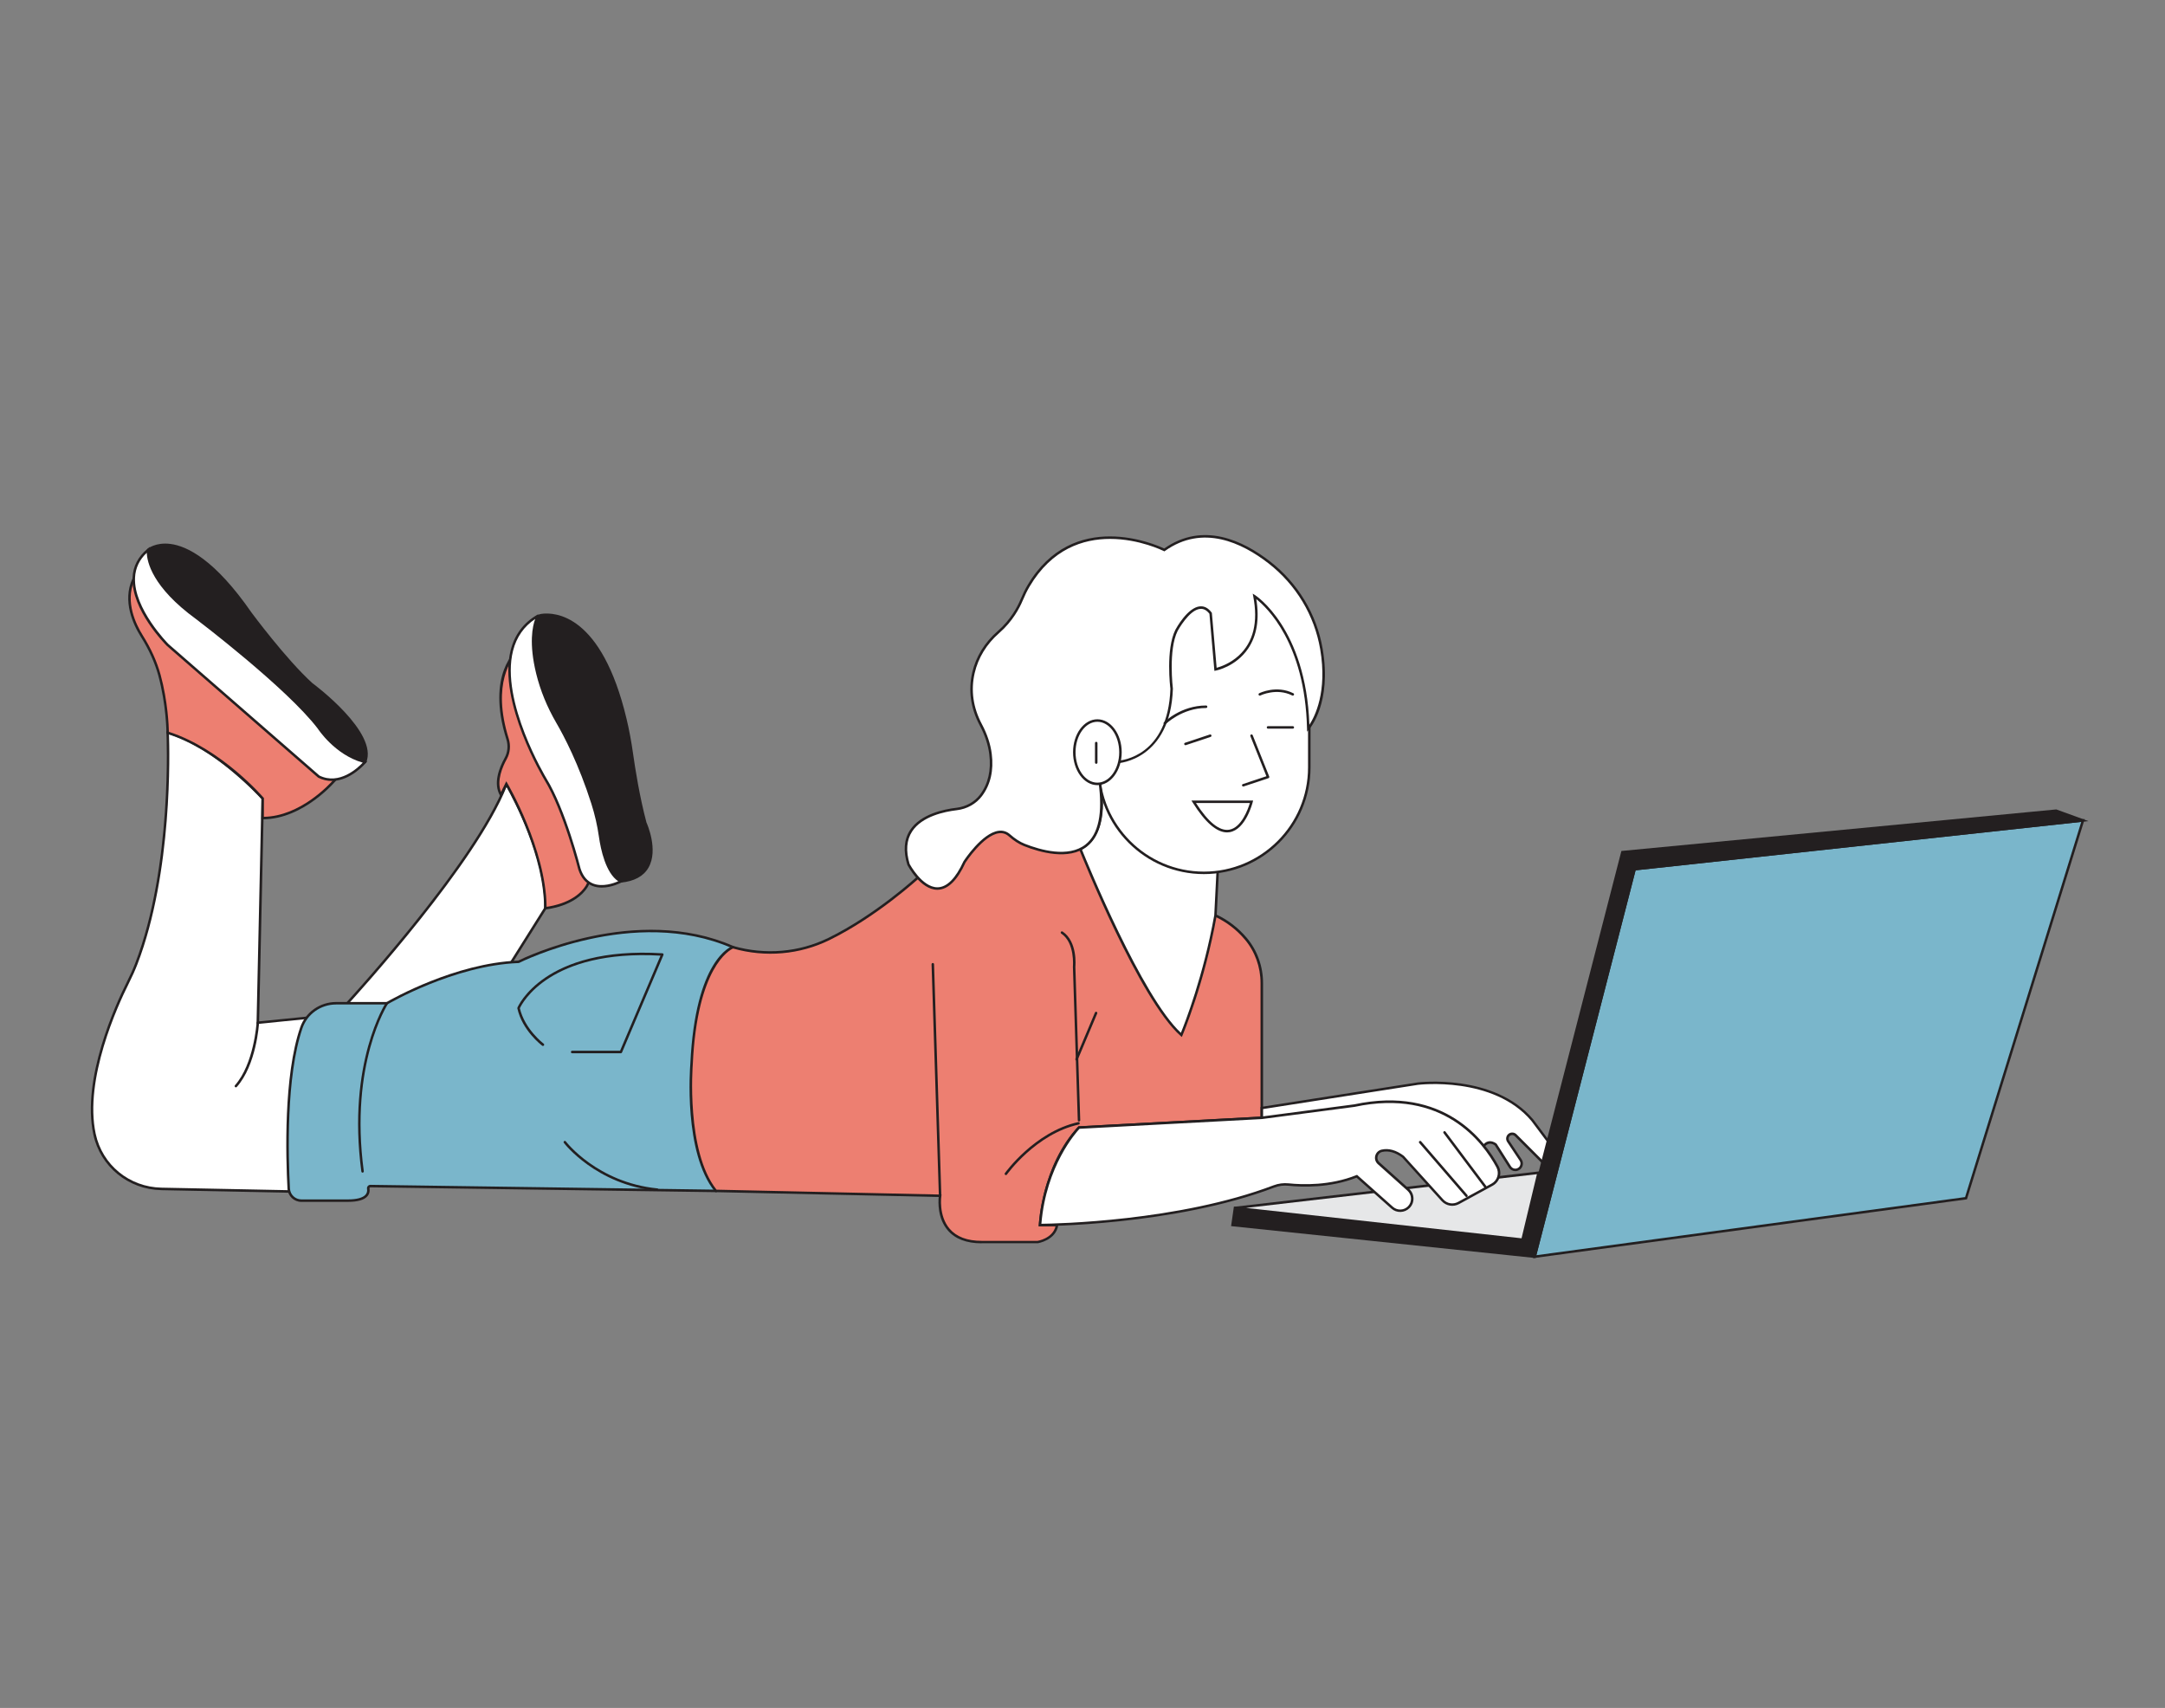 <?xml version="1.0" encoding="UTF-8"?>
<svg xmlns="http://www.w3.org/2000/svg" id="a" width="865.76" height="682.89" viewBox="0 0 865.76 682.89">
  <rect x="0" y="0" width="865.76" height="682.89" fill="#808080" stroke="none"/>
  <g>
    <g>
      <path d="M59.25,219.88s14.62-12.67,40.93,25.34c0,0,13.64,18.51,24.36,28.26,0,0,26.31,19.49,21.44,31.18l-7.8,1.95-46.77-38.98-28.78-25.69s-8.25-8.41-3.37-22.06Z" fill="#231f20"></path>
      <path d="M138.05,307.15l-46.97-39.14-28.79-25.7c-.11-.11-8.43-8.82-3.51-22.6l.04-.12,.1-.09c.13-.11,3.27-2.77,9.22-2.02,6.72,.85,17.81,6.3,32.45,27.45,.13,.17,13.73,18.57,24.29,28.17,1.05,.77,26.53,19.83,21.56,31.75l-.1,.23-8.29,2.07ZM59.67,220.18c-4.6,13.09,3.23,21.32,3.31,21.4l28.76,25.67,46.57,38.8,7.3-1.82c4.23-11.23-21.11-30.17-21.37-30.36-10.67-9.7-24.33-28.18-24.47-28.36-14.41-20.81-25.2-26.19-31.71-27.03-4.96-.64-7.84,1.29-8.39,1.7Z" fill="#231f20"></path>
    </g>
    <g>
      <path d="M136.23,404.05s53.59-57.49,66.26-90.62c0,0,16.57,28.26,15.59,49.7l-21.44,34.11-60.42,6.82Z" fill="#fff"></path>
      <path d="M134.94,404.7l.92-.99c.54-.57,53.67-57.8,66.16-90.46l.37-.97,.53,.9c.17,.28,16.63,28.63,15.66,49.97v.13s-21.64,34.42-21.64,34.42l-.24,.03-61.76,6.97Zm67.63-90.11c-12.25,30.58-58.01,81.13-65.07,88.82l58.84-6.64,21.24-33.79c.79-18.89-12.24-43.39-15.02-48.38Z" fill="#231f20"></path>
    </g>
    <g>
      <path d="M202.24,303.23c-2.08,3.76-4.52,9.86-1.89,14.56l2.14-4.37s15.59,26.31,15.59,49.7c0,0,11.69-.97,16.57-8.77l3.9-7.8s-24.36-59.44-24.36-61.39-6.82-25.34-6.82-25.34c0,0-12.59,9.48-4.38,35.67,.81,2.57,.56,5.38-.74,7.74Z" fill="#ed7f71"></path>
      <path d="M217.58,363.67v-.54c0-20.7-12.47-44.02-15.06-48.63l-2.15,4.38-.47-.83c-2.67-4.79-.45-10.83,1.89-15.05,1.22-2.2,1.47-4.88,.7-7.34-8.22-26.23,4.03-35.82,4.56-36.22l.58-.44,.2,.69c.7,2.4,6.84,23.51,6.84,25.48,.16,1.75,14.64,37.56,24.32,61.2l.09,.21-4,8c-4.97,7.96-16.48,9-16.97,9.04l-.54,.05Zm-15.13-51.29l.47,.8c.16,.26,15.41,26.27,15.66,49.39,2.32-.31,11.55-1.92,15.64-8.47l3.77-7.55c-2.87-7.01-24.31-59.4-24.31-61.37,0-1.34-3.85-15.06-6.58-24.43-2.31,2.26-10.63,12.35-3.65,34.61,.85,2.73,.57,5.69-.78,8.13l-.44-.24,.44,.24c-1.7,3.07-4.14,8.68-2.32,13.17l2.1-4.28Z" fill="#231f20"></path>
    </g>
    <g>
      <path d="M216.57,245.94c5.39-.73,23.57,.11,33.48,41.54,1.11,4.64,1.97,9.34,2.63,14.07,.8,5.71,2.59,17.08,5.36,27.46,0,0,9.74,21.44-9.74,23.39h-8.77l-11.69-27.28-13.64-29.23s-11.29-34.85-.17-48.5c.64-.78,1.56-1.31,2.56-1.44Z" fill="#231f20"></path>
      <path d="M239.52,352.9h-.33l-11.82-27.59-13.64-29.22c-.49-1.49-11.27-35.32-.1-49.03,.73-.89,1.75-1.47,2.88-1.62h0c5.46-.74,24.03,.1,34.03,41.92,1.07,4.47,1.93,9.09,2.64,14.12,.82,5.81,2.59,17.09,5.34,27.4,.18,.37,4.89,10.93,.8,18.04-1.98,3.43-5.67,5.44-10.98,5.97h-8.82Zm.33-1h8.44c4.92-.49,8.36-2.34,10.16-5.47,3.84-6.67-.82-17.1-.87-17.21-2.79-10.44-4.58-21.77-5.4-27.6-.7-4.99-1.56-9.58-2.62-14.03-9.81-41.01-27.68-41.88-32.92-41.16h0c-.88,.12-1.67,.57-2.24,1.26-10.83,13.29,.15,47.68,.26,48.03l13.62,29.18,11.57,27Z" fill="#231f20"></path>
    </g>
    <g>
      <path d="M122.58,406.97l-19.49,1.95,1.95-89.65s-19.49-21.44-38-26.31c0,0,2.68,52.8-12.53,92.37-1.02,2.66-2.22,5.25-3.5,7.81-4.5,8.99-17.94,38.36-13.22,60.34,2.71,12.61,13.84,21.64,26.74,21.9l50.8,1.02,11.15-10.95,5.85-48.72-9.74-9.74Z" fill="#fff"></path>
      <path d="M115.54,476.89h-.21s-50.8-1.02-50.8-1.02c-13.27-.27-24.46-9.43-27.22-22.29-4.77-22.21,8.94-52.05,13.26-60.67,1.46-2.92,2.57-5.38,3.48-7.76,15-39.01,12.52-91.63,12.5-92.16l-.03-.68,.66,.17c18.44,4.85,38.05,26.24,38.25,26.46l.13,.15-1.94,89.28,19.16-1.92,10.08,10.08-5.9,49.14-11.42,11.22Zm-47.97-183.27c.24,6.35,1.55,55.11-12.59,91.88-.93,2.41-2.04,4.9-3.52,7.85-4.28,8.54-17.88,38.11-13.18,60.01,2.66,12.41,13.46,21.25,26.26,21.5l50.59,1.01,10.87-10.68,5.8-48.31-9.4-9.41-19.82,1.98,1.96-90.01c-1.73-1.87-19.8-20.96-36.97-25.84Z" fill="#231f20"></path>
    </g>
    <g>
      <path d="M67.04,292.96s0-10.96-3.29-23.02c-1.51-5.54-3.99-10.75-7.04-15.61-3.06-4.88-7.34-14.05-3.32-22.76l80.88,79.91s-12.73,15.63-29.26,15.61l.03-7.82s-16.57-19.49-38-26.31Z" fill="#ed7f71"></path>
      <path d="M105.05,327.59h-.53s.03-8.13,.03-8.13c-1.54-1.76-17.55-19.62-37.65-26.02l-.35-.11v-.37c0-.11-.04-11.04-3.27-22.89-1.39-5.1-3.74-10.31-6.98-15.47-3.03-4.83-7.49-14.26-3.35-23.24l.3-.65,81.71,80.73-.29,.35c-.13,.16-13.06,15.8-29.62,15.8Zm-37.51-34.99c21.16,6.88,37.72,26.16,37.89,26.35l.12,.14-.03,7.5c14.51-.27,26.11-12.82,28.08-15.08L53.57,232.44c-3.44,8.35,.73,17.09,3.57,21.63,3.29,5.25,5.68,10.54,7.1,15.74,2.93,10.76,3.26,20.77,3.3,22.79Z" fill="#231f20"></path>
    </g>
    <g>
      <path d="M59.25,219.88s-1.95,11.69,19.49,27.28c0,0,36.05,27.28,48.72,43.85,0,0,6.82,10.72,18.51,13.64,0,0-8.77,10.72-18.51,5.85l-60.42-52.62s-24.36-24.36-7.8-38Z" fill="#fff"></path>
      <path d="M132.68,312.26c-1.75,0-3.58-.38-5.44-1.31l-.1-.07-60.42-52.62c-.61-.61-14.34-14.49-13.72-27.34,.22-4.52,2.21-8.36,5.93-11.43l1.02-.84-.21,1.31c-.02,.11-1.58,11.62,19.29,26.8,.37,.28,36.26,27.52,48.83,43.95,.09,.14,6.88,10.62,18.24,13.46l.77,.19-.5,.61c-.07,.09-6.07,7.29-13.68,7.29Zm-4.94-2.18c7.93,3.92,15.32-3.03,17.32-5.15-11.27-3.21-17.95-13.54-18.02-13.65-12.46-16.29-48.24-43.45-48.6-43.72-17.71-12.88-19.65-23.1-19.74-26.54-2.94,2.74-4.52,6.08-4.7,9.94-.6,12.41,13.26,26.42,13.4,26.56l60.34,52.55Z" fill="#231f20"></path>
    </g>
    <g>
      <path d="M286.29,476.16l-138.16-1.93c-.55,0-.97,.48-.88,1.01,.28,1.68-.25,4.82-8.11,4.82h-18.63c-2.69,0-4.92-2.1-5.07-4.79-.66-12.2-1.65-44.87,5.03-64.31,2.03-5.91,7.65-9.83,13.9-9.83h20.35s26.31-15.59,52.62-16.57c0,0,45.8-23.39,85.75-5.85,0,0,16.57,66.26,15.59,67.24s-22.41,30.21-22.41,30.21Z" fill="#7ab6cb"></path>
      <path d="M139.15,480.56h-18.63c-2.96,0-5.4-2.31-5.56-5.26-.7-12.94-1.6-45.12,5.06-64.5,2.09-6.08,7.87-10.17,14.37-10.17h20.22c1.97-1.14,27.43-15.59,52.63-16.56,2.44-1.21,47.27-22.85,86.08-5.81l.22,.1,.06,.24c.04,.17,4.19,16.76,8.16,33.26,8.1,33.65,7.66,34.09,7.3,34.45-.78,.78-16.41,22.03-22.36,30.15l-.15,.21h-.26s-138.16-1.94-138.16-1.94c-.14,.02-.25,.08-.29,.13-.04,.05-.11,.15-.08,.3,.14,.83,.11,2.04-.81,3.12-1.28,1.51-3.9,2.27-7.79,2.27Zm-4.76-78.93c-6.08,0-11.47,3.81-13.42,9.49-6.61,19.21-5.7,51.24-5.01,64.12,.13,2.42,2.14,4.32,4.57,4.32h18.63c3.53,0,5.96-.66,7.03-1.92,.54-.63,.73-1.41,.58-2.31-.07-.4,.05-.81,.31-1.12,.27-.31,.62-.48,1.07-.48l137.9,1.93c2.03-2.77,20.43-27.84,22.21-29.94,.11-2.76-9.18-41.11-15.56-66.64-39.23-17.06-84.64,5.7-85.1,5.93l-.21,.05c-25.88,.96-52.12,16.34-52.38,16.5l-.12,.07h-20.49Z" fill="#231f20"></path>
    </g>
    <path d="M145,468.86c-.25,0-.46-.18-.5-.43-5.8-43.53,9.67-67.35,9.82-67.58,.15-.23,.46-.29,.69-.14,.23,.15,.29,.46,.14,.69-.15,.23-15.42,23.76-9.67,66.89,.04,.27-.16,.52-.43,.56-.02,0-.04,0-.07,0Z" fill="#231f20"></path>
    <path d="M248.29,421.12h-19.49c-.28,0-.5-.22-.5-.5s.22-.5,.5-.5h19.16l16.16-38.02c-44.32-2.48-55.34,19.1-56.23,21.03,1.95,8.4,9.44,14.11,9.52,14.17,.22,.17,.27,.48,.1,.7-.17,.22-.48,.27-.7,.1-.32-.24-7.97-6.06-9.93-14.91-.02-.1-.01-.2,.02-.29,.1-.25,10.42-24.67,57.99-21.75,.16,0,.31,.1,.39,.24,.09,.14,.1,.31,.03,.46l-16.57,38.98c-.08,.18-.26,.3-.46,.3Z" fill="#231f20"></path>
    <path d="M262.79,476.15s-.03,0-.05,0c-24.41-2.45-37.14-19.01-37.26-19.18-.17-.22-.12-.53,.1-.7,.22-.17,.54-.12,.7,.1,.12,.16,12.6,16.38,36.56,18.78,.27,.03,.48,.27,.45,.55-.03,.26-.24,.45-.5,.45Z" fill="#231f20"></path>
    <path d="M94.33,434.76c-.12,0-.24-.04-.33-.13-.21-.18-.23-.5-.04-.71,7.59-8.54,8.63-24.87,8.64-25.03,.02-.28,.25-.49,.53-.47,.28,.02,.49,.25,.47,.53-.04,.68-1.07,16.84-8.9,25.64-.1,.11-.24,.17-.37,.17Z" fill="#231f20"></path>
    <g>
      <path d="M367.68,350.31s-16.74,15.59-36.19,25.12c-11.92,5.84-25.62,6.93-38.38,3.29h0s-14.62,4.87-16.57,46.77c0,0-2.92,35.08,9.74,50.67l89.65,1.95s-2.92,18.51,16.57,18.51h22.41s6.82-.97,7.8-6.82h-6.82s.97-23.39,15.59-38.98l73.08-3.9v-53.88c0-6.48-2.23-12.78-6.41-17.73-2.81-3.33-6.74-6.76-12.11-9.27l-54.05-26.63-13.19-20.15-38.98,12.67-12.16,18.37Z" fill="#ed7f71"></path>
      <path d="M392.51,497.12c-6.03,0-10.58-1.75-13.53-5.19-4.11-4.81-3.8-11.37-3.6-13.33l-89.33-1.94-.15-.18c-12.65-15.57-9.97-49.59-9.85-51.03,1.94-41.75,16.3-47,16.91-47.21l.15-.05,.15,.04c12.78,3.65,26.29,2.5,38.03-3.26,18.67-9.15,35.06-24.11,36.02-25l12.22-18.46,.17-.05,39.34-12.79,13.32,20.35,53.93,26.56c4.75,2.22,8.88,5.38,12.27,9.39,4.21,4.98,6.52,11.39,6.52,18.05v54.36l-73.36,3.91c-13,13.99-15.03,34.47-15.29,37.99h6.88l-.1,.58c-1.02,6.14-8.15,7.22-8.22,7.23h-22.48Zm-105.97-21.45l89.99,1.96-.09,.56c-.01,.08-1.17,7.86,3.31,13.1,2.75,3.21,7.04,4.84,12.76,4.84h22.41s5.94-.92,7.18-5.82h-6.73l.02-.52c0-.24,1.15-23.75,15.73-39.3l.14-.15,72.81-3.88v-53.41c0-6.42-2.23-12.61-6.29-17.41-3.3-3.9-7.31-6.98-11.94-9.14l-54.18-26.69-13.05-19.94-38.45,12.5-12.14,18.31c-.17,.16-17.02,15.75-36.31,25.2-11.91,5.84-25.6,7.03-38.58,3.37-1.44,.64-14.29,7.43-16.09,46.27-.03,.37-2.74,34.81,9.49,50.15Z" fill="#231f20"></path>
    </g>
    <path d="M431.49,448.4c-.27,0-.49-.21-.5-.48l-1.95-61.39c.01-.16,.87-9.56-4.65-13.24-.23-.15-.29-.46-.14-.69,.15-.23,.46-.29,.69-.14,6.03,4.02,5.13,13.7,5.09,14.11l1.95,61.33c0,.28-.21,.51-.48,.52,0,0-.01,0-.02,0Z" fill="#231f20"></path>
    <path d="M430.51,424.04c-.06,0-.13-.01-.19-.04-.25-.11-.37-.4-.27-.65l7.8-18.51c.11-.26,.4-.37,.65-.27,.25,.11,.37,.4,.27,.65l-7.8,18.51c-.08,.19-.27,.31-.46,.31Z" fill="#231f20"></path>
    <path d="M375.94,478.61c-.27,0-.49-.21-.5-.48l-2.92-92.57c0-.28,.21-.51,.48-.52,.28-.03,.51,.21,.52,.48l2.92,92.57c0,.28-.21,.51-.48,.52,0,0-.01,0-.02,0Z" fill="#231f20"></path>
    <path d="M402.25,469.84c-.1,0-.2-.03-.29-.09-.23-.16-.28-.47-.12-.7,.12-.16,11.8-16.51,29.33-20.41,.27-.06,.54,.11,.6,.38,.06,.27-.11,.54-.38,.6-17.15,3.81-28.61,19.85-28.73,20.01-.1,.14-.25,.21-.41,.21Z" fill="#231f20"></path>
    <g>
      <path d="M504.57,443.03l62.36-9.74s30.21-3.9,45.8,14.62l9.24,12.33c1.28,1.7,.7,4.14-1.2,5.09h0c-1.31,.66-2.9,.4-3.93-.64l-10.79-10.79c-.65-.65-1.67-.75-2.44-.24h0c-.89,.59-1.13,1.79-.54,2.68l4.98,7.48c.9,1.35,.33,3.17-1.17,3.78h0c-1.14,.45-2.44,.04-3.09-1l-5.69-8.94s-2.52-2.15-4.67,.39l-45.02-8.18-47.75,1.95,3.9-4.87v-3.9Z" fill="#fff"></path>
      <path d="M605.96,468.26c-1.02,0-2-.51-2.57-1.41l-5.64-8.87c-.39-.31-2.25-1.58-3.91,.37l-.19,.22-45.25-8.22-48.79,1.99,4.47-5.59v-4.15l62.79-9.81c.32-.04,30.67-3.72,46.26,14.79l9.26,12.35c.7,.93,.94,2.11,.68,3.24-.27,1.13-1.02,2.08-2.05,2.6-1.51,.75-3.32,.46-4.51-.73l-10.79-10.79c-.48-.48-1.24-.56-1.81-.18-.32,.21-.53,.54-.61,.91-.07,.38,0,.76,.21,1.07l4.98,7.48c.51,.77,.65,1.71,.37,2.59-.27,.88-.92,1.58-1.78,1.92-.37,.15-.75,.22-1.13,.22Zm-10.11-11.97c1.44,0,2.55,.93,2.6,.97l.1,.11,5.69,8.94c.53,.83,1.57,1.17,2.49,.8,.57-.23,1.01-.7,1.19-1.29s.09-1.23-.25-1.74l-4.98-7.48c-.36-.54-.49-1.19-.36-1.83s.5-1.19,1.04-1.55c.96-.64,2.25-.51,3.07,.3l10.79,10.79c.89,.89,2.23,1.11,3.35,.54,.77-.39,1.33-1.09,1.53-1.93,.2-.84,.02-1.72-.5-2.41l-9.24-12.33c-15.21-18.07-45.04-14.46-45.34-14.42l-61.93,9.68v3.65l-3.32,4.15,46.71-1.91h.05s44.75,8.14,44.75,8.14c.68-.72,1.46-1.11,2.31-1.18,.09,0,.18-.01,.27-.01Z" fill="#231f20"></path>
    </g>
    <g>
      <polygon points="613.71 502.47 653.66 347.53 832.96 328.04 786.19 479.08 613.71 502.47" fill="#7ab6cb"></polygon>
      <path d="M613.04,503.06l40.22-155.99,.34-.04,180.06-19.57-.23,.73-46.87,151.34-.32,.04-173.22,23.49Zm41.02-155.07l-39.68,153.88,171.43-23.24,46.45-150.01-178.2,19.37Z" fill="#231f20"></path>
    </g>
    <g>
      <polygon points="493.85 482.98 608.84 495.65 648.79 340.71 822.24 324.14 832.96 328.04 653.66 347.53 613.71 502.47 492.88 489.8 493.85 482.98" fill="#231f20"></polygon>
      <path d="M614.08,503.01l-121.78-12.77,1.12-7.81,.48,.05,114.55,12.62,39.93-154.86,.35-.03,173.56-16.58,12.85,4.67-181.09,19.68-39.97,155.02Zm-120.64-13.65l119.89,12.57,39.93-154.85,.34-.04,177.16-19.26-8.59-3.12-172.99,16.52-39.97,155.02-114.93-12.66-.83,5.83Z" fill="#231f20"></path>
    </g>
    <g>
      <path d="M494.16,482.94l121.04-14.04s.04,.02,.04,.04l-6.4,26.67s-.02,.03-.04,.03l-114.64-12.63s-.04-.07,0-.07Z" fill="#e6e7e8"></path>
      <path d="M609.23,496.16l-.48-.02-115.09-12.68-.03-.93,.47-.09,121.3-14.07,.38,.4-.05,.29-6.5,27.1Zm-110.93-13.19l110.15,12.14,6.15-25.63-116.3,13.49Z" fill="#231f20"></path>
    </g>
    <g>
      <path d="M439.76,312.6s4.46,20.66-7.76,26.82c0,0,23.84,59.76,40.41,74.37,0,0,8.77-20.46,13.64-47.75l.89-17.58-24.27-37.97-22.91,2.1Z" fill="#fff"></path>
      <path d="M472.6,414.63l-.52-.46c-16.47-14.53-39.56-72.12-40.54-74.56l-.17-.43,.41-.21c11.73-5.92,7.54-26.07,7.49-26.27l-.12-.55,23.77-2.18,24.52,38.36-.89,17.74c-4.83,27.09-13.59,47.71-13.68,47.92l-.27,.64Zm-39.96-74.97c2.14,5.29,24.05,58.83,39.58,73.29,1.51-3.7,9.01-22.75,13.34-46.99l.87-17.35-24.02-37.58-22.05,2.02c.63,3.39,3.24,20.63-7.72,26.61Z" fill="#231f20"></path>
    </g>
    <g>
      <rect x="439.28" y="229.62" width="84.29" height="119.37" rx="42.14" ry="42.14" fill="#fff"></rect>
      <path d="M481.43,349.49c-23.51,0-42.65-19.13-42.65-42.65v-35.08c0-23.51,19.13-42.65,42.64-42.65s42.65,19.13,42.65,42.65v35.08c0,23.51-19.13,42.65-42.65,42.65Zm0-119.37c-22.96,0-41.65,18.68-41.65,41.65v35.08c0,22.96,18.68,41.65,41.64,41.65h0c22.96,0,41.65-18.68,41.65-41.65v-35.08c0-22.96-18.68-41.65-41.65-41.65Z" fill="#231f20"></path>
    </g>
    <g>
      <path d="M465.59,219.88s-35.11-18.01-54.28,14.35c-1.1,1.85-2.02,3.81-2.85,5.79-1.1,2.64-3.83,8.01-9.23,12.72-4.9,4.27-8.5,9.91-9.96,16.24-1.34,5.8-1.21,13.01,2.98,20.87,1.93,3.62,3.32,7.53,3.84,11.61,.63,5.02,.21,11.22-3.77,16.52-2.33,3.1-5.9,5.03-9.75,5.48-8.01,.94-24.52,4.95-19.3,22.13,0,0,11.69,22.41,22.41-.97,0,0,10.92-16.8,17.94-10.62,1.81,1.59,3.78,2.98,6.02,3.86,10.44,4.13,35.13,10.42,30.11-25.25l2.44-8.92,4.87,.97s20.46-.97,21.44-29.23c0,0-1.95-15.59,1.95-23.39,0,0,7.8-14.62,13.64-6.82l1.95,22.41s20.46-3.9,15.59-29.23c0,0,20.57,12.85,21.5,52.87,0,0,8.98-10.13,5.27-31.77-2.35-13.73-9.87-26.1-20.86-34.65-11.02-8.57-26.79-15.81-41.96-4.97Z" fill="#fff"></path>
      <path d="M374.83,355.76c-6.73,0-11.78-9.54-12-9.95-1.71-5.57-1.33-10.23,1.09-13.92,4.16-6.37,13.44-8.33,18.59-8.93,3.8-.44,7.23-2.37,9.41-5.28,3.24-4.32,4.48-9.76,3.67-16.15-.47-3.77-1.75-7.61-3.78-11.43-3.67-6.89-4.68-14.03-3.02-21.22,1.45-6.29,4.95-12,10.12-16.5,5.28-4.6,7.97-9.83,9.1-12.54,.97-2.31,1.88-4.17,2.88-5.86,18.28-30.87,51.3-16.27,54.66-14.67,15.5-10.87,31.55-3.21,42.32,5.15,11.2,8.71,18.68,21.13,21.05,34.96,3.71,21.63-5.02,31.76-5.39,32.18l-.84,.95-.03-1.27c-.79-34.23-16.22-48.55-20.29-51.74,1.32,8,.22,14.65-3.26,19.79-4.88,7.19-12.62,8.74-12.95,8.8l-.54,.1-1.98-22.82c-1.11-1.43-2.3-2.06-3.65-1.97-4.48,.34-9.02,8.75-9.07,8.83-3.78,7.56-1.91,22.94-1.89,23.09-.98,28.47-21.7,29.78-21.91,29.79h-.06s-4.48-.89-4.48-.89l-2.29,8.37c1.79,12.81-.1,21.49-5.59,25.82-7.24,5.7-18.9,2.36-25.21-.14-2.05-.81-4.07-2.1-6.17-3.95-1.14-1-2.42-1.4-3.91-1.19-6.16,.84-13.22,11.6-13.29,11.71-3.24,7.09-6.99,10.77-11.1,10.88-.06,0-.12,0-.18,0Zm69.07-140.29c-10.7,0-23.23,3.96-32.15,19.01-.97,1.64-1.87,3.46-2.82,5.73-1.16,2.79-3.93,8.17-9.36,12.91-5.01,4.36-8.39,9.89-9.8,15.97-1.61,6.95-.62,13.86,2.93,20.53,2.09,3.93,3.4,7.89,3.89,11.78,.84,6.66-.46,12.34-3.87,16.88-2.35,3.13-6.03,5.2-10.09,5.67-4.98,.58-13.93,2.46-17.87,8.49-2.25,3.43-2.58,7.8-1,13,.01,0,4.95,9.32,11.08,9.32,.05,0,.1,0,.16,0,3.69-.1,7.14-3.58,10.25-10.36,.33-.52,7.42-11.31,14.03-12.22,1.77-.24,3.35,.24,4.7,1.43,2.01,1.77,3.93,3,5.87,3.77,6.11,2.42,17.38,5.67,24.22,.28,5.21-4.1,6.96-12.51,5.21-25v-.1s2.58-9.47,2.58-9.47l5.27,1.05c1.43-.09,19.97-1.79,20.9-28.75-.08-.56-1.92-15.75,2-23.59,.2-.38,4.85-8.99,9.88-9.37,1.74-.13,3.28,.7,4.61,2.48l.09,.11,1.91,21.98c1.42-.38,5.36-1.65,8.87-4.89,5.82-5.37,7.76-13.32,5.78-23.62l-.22-1.13,.97,.61c.21,.13,20.31,13.13,21.69,51.82,2.1-3.19,7.26-13.09,4.32-30.21-2.33-13.58-9.67-25.78-20.68-34.34-10.55-8.2-26.29-15.72-41.37-4.96l-.25,.18-.27-.14c-.18-.09-9.73-4.85-21.47-4.85Z" fill="#231f20"></path>
    </g>
    <g>
      <ellipse cx="438.83" cy="300.76" rx="9.23" ry="12.67" fill="#fff"></ellipse>
      <path d="M438.83,313.93c-5.36,0-9.73-5.91-9.73-13.17s4.36-13.17,9.73-13.17,9.73,5.91,9.73,13.17-4.36,13.17-9.73,13.17Zm0-25.34c-4.81,0-8.73,5.46-8.73,12.17s3.91,12.17,8.73,12.17,8.73-5.46,8.73-12.17-3.91-12.17-8.73-12.17Z" fill="#231f20"></path>
    </g>
    <g>
      <path d="M415.89,489.8s52.97,0,93.57-15.43c1.85-.7,3.84-.95,5.81-.75,5.19,.54,16.51,1,27.3-3.31l14.14,12.57c1.91,1.7,4.81,1.61,6.61-.19h0c1.96-1.96,1.87-5.16-.19-7.01l-11.84-10.6c-1.75-1.56-1.01-4.45,1.28-4.97,2.14-.49,5.04-.21,8.52,2.4l15.71,17.37c1.64,1.82,4.32,2.27,6.47,1.1l13.43-7.32c2.56-1.4,3.51-4.59,2.13-7.16-5.41-10.09-21.58-32.03-57.23-24.44l-37.03,4.87-73.08,3.9s-13.64,13.64-15.59,38.98Z" fill="#fff"></path>
      <path d="M415.89,490.3h-.54l.04-.54c1.94-25.23,15.6-39.16,15.74-39.29l.14-.14,73.28-3.91,36.99-4.87c36.03-7.67,52.38,14.72,57.74,24.7,1.5,2.8,.46,6.31-2.33,7.83l-13.43,7.33c-2.36,1.29-5.27,.79-7.08-1.2l-15.71-17.37c-2.75-2.05-5.48-2.83-8.04-2.25-.88,.2-1.55,.85-1.78,1.73-.23,.88,.04,1.77,.72,2.38l11.84,10.6c1.1,.99,1.73,2.34,1.77,3.82s-.51,2.87-1.56,3.91c-1.99,1.99-5.2,2.08-7.3,.21l-13.91-12.37c-10.63,4.17-21.62,3.82-27.25,3.23-1.9-.2-3.83,.05-5.58,.72-40.22,15.28-93.22,15.46-93.75,15.46Zm15.82-38.99c-1.38,1.47-13.32,14.8-15.27,37.99,5.71-.06,54.99-1,92.85-15.39,1.9-.72,3.99-.99,6.04-.78,5.59,.58,16.54,.93,27.06-3.28l.29-.11,14.37,12.78c1.71,1.52,4.31,1.44,5.93-.17,.85-.85,1.3-1.98,1.26-3.18-.03-1.2-.54-2.3-1.44-3.1l-11.84-10.6c-.95-.85-1.34-2.14-1.02-3.37,.32-1.23,1.28-2.17,2.52-2.45,2.86-.65,5.86,.18,8.93,2.49l15.78,17.43c1.49,1.65,3.9,2.06,5.86,.99l13.43-7.33c2.31-1.26,3.17-4.17,1.93-6.48-5.25-9.78-21.27-31.73-56.69-24.19l-37.07,4.88-72.93,3.89Z" fill="#231f20"></path>
    </g>
    <path d="M586.42,478.61c-.14,0-.28-.06-.38-.17l-18.51-21.44c-.18-.21-.16-.52,.05-.71,.21-.18,.52-.16,.71,.05l18.51,21.44c.18,.21,.16,.52-.05,.71-.09,.08-.21,.12-.33,.12Z" fill="#231f20"></path>
    <path d="M594.01,475.06c-.15,0-.3-.07-.4-.2l-16.36-21.79c-.17-.22-.12-.53,.1-.7,.22-.16,.54-.12,.7,.1l16.36,21.79c.17,.22,.12,.53-.1,.7-.09,.07-.2,.1-.3,.1Z" fill="#231f20"></path>
    <g>
      <path d="M215.09,246.31c-.54,.98-3.89,7.86-.18,22.93,1.69,6.85,4.41,13.4,7.97,19.49,3.36,5.76,9.11,16.85,14.09,32.48,1.37,4.3,2.39,8.71,3.03,13.18,.81,5.73,2.95,15.32,8.31,18,0,0-12.67,6.82-16.57-4.87,0,0-5.85-23.39-13.64-36.05,0,0-30.11-49.54-3.05-65.21,.03-.02,.08,.01,.06,.05Z" fill="#fff"></path>
      <path d="M240.64,354.89c-1.26,0-2.56-.19-3.8-.68-2.61-1.03-4.49-3.23-5.58-6.51-.07-.27-5.93-23.49-13.59-35.95-.19-.31-18.73-31.15-13.45-51.83,1.58-6.19,5.14-10.93,10.58-14.08l.33-.19,.6,.54-.18,.38c-.4,.73-3.83,7.54-.14,22.57,1.64,6.64,4.3,13.16,7.91,19.36,3.1,5.31,9.05,16.61,14.13,32.58,1.39,4.38,2.42,8.85,3.04,13.26,.77,5.47,2.85,15.03,8.03,17.62l.86,.43-.85,.46c-.2,.11-3.85,2.04-7.89,2.04Zm-26.62-107.41c-4.49,2.99-7.46,7.25-8.85,12.68-5.17,20.27,13.15,50.75,13.34,51.06,7.75,12.59,13.64,35.96,13.7,36.19,.99,2.96,2.67,4.94,4.99,5.86,3.72,1.48,8.2-.12,10.02-.92-4.97-3.33-6.97-12.52-7.73-17.88-.62-4.36-1.63-8.77-3.01-13.1-5.05-15.88-10.97-27.11-14.04-32.38-3.66-6.29-6.36-12.89-8.02-19.63-2.98-12.12-1.47-19.01-.4-21.88Zm.63-1.41h0Z" fill="#231f20"></path>
    </g>
  </g>
  <g>
    <path d="M465.78,289.69c-.13,0-.26-.05-.35-.15-.2-.2-.2-.51,0-.71,.28-.28,6.87-6.75,16.87-6.75,.28,0,.5,.22,.5,.5s-.22,.5-.5,.5c-9.59,0-16.1,6.4-16.16,6.46-.1,.1-.23,.15-.35,.15Z" fill="#231f20"></path>
    <path d="M516.98,278.13c-.08,0-.15-.02-.22-.05-6.3-3.15-12.7-.03-12.77,0-.25,.12-.55,.02-.67-.22s-.02-.55,.22-.67c.28-.14,6.91-3.38,13.66,0,.25,.12,.35,.42,.22,.67-.09,.18-.26,.28-.45,.28Z" fill="#231f20"></path>
    <path d="M474.04,297.95c-.21,0-.4-.13-.47-.34-.09-.26,.05-.55,.32-.63l9.91-3.3c.27-.09,.54,.05,.63,.32,.09,.26-.05,.55-.32,.63l-9.91,3.3c-.05,.02-.11,.03-.16,.03Z" fill="#231f20"></path>
    <path d="M516.98,291.34h-9.91c-.28,0-.5-.22-.5-.5s.22-.5,.5-.5h9.91c.28,0,.5,.22,.5,.5s-.22,.5-.5,.5Z" fill="#231f20"></path>
    <path d="M497.16,314.47c-.21,0-.4-.13-.47-.34-.09-.26,.05-.55,.32-.63l9.41-3.14-6.41-16.03c-.1-.26,.02-.55,.28-.65,.25-.1,.55,.02,.65,.28l6.61,16.52c.05,.13,.05,.27-.01,.4s-.17,.22-.3,.26l-9.91,3.3c-.05,.02-.11,.03-.16,.03Z" fill="#231f20"></path>
    <g>
      <path d="M477.34,320.57h23.13s-6.61,26.43-23.13,0Z" fill="#fff"></path>
      <path d="M490.68,332.82c-4.16,0-8.79-4.02-13.76-11.98l-.48-.77h24.67l-.16,.62c-.11,.45-2.83,11.03-9.28,12.05-.33,.05-.66,.08-.99,.08Zm-12.43-11.75c4.95,7.7,9.4,11.28,13.27,10.68,4.96-.78,7.61-8.43,8.29-10.68h-21.56Z" fill="#231f20"></path>
    </g>
  </g>
  <path d="M438.37,305.4c-.28,0-.5-.22-.5-.5v-7.8c0-.28,.22-.5,.5-.5s.5,.22,.5,.5v7.8c0,.28-.22,.5-.5,.5Z" fill="#231f20"></path>
</svg>
